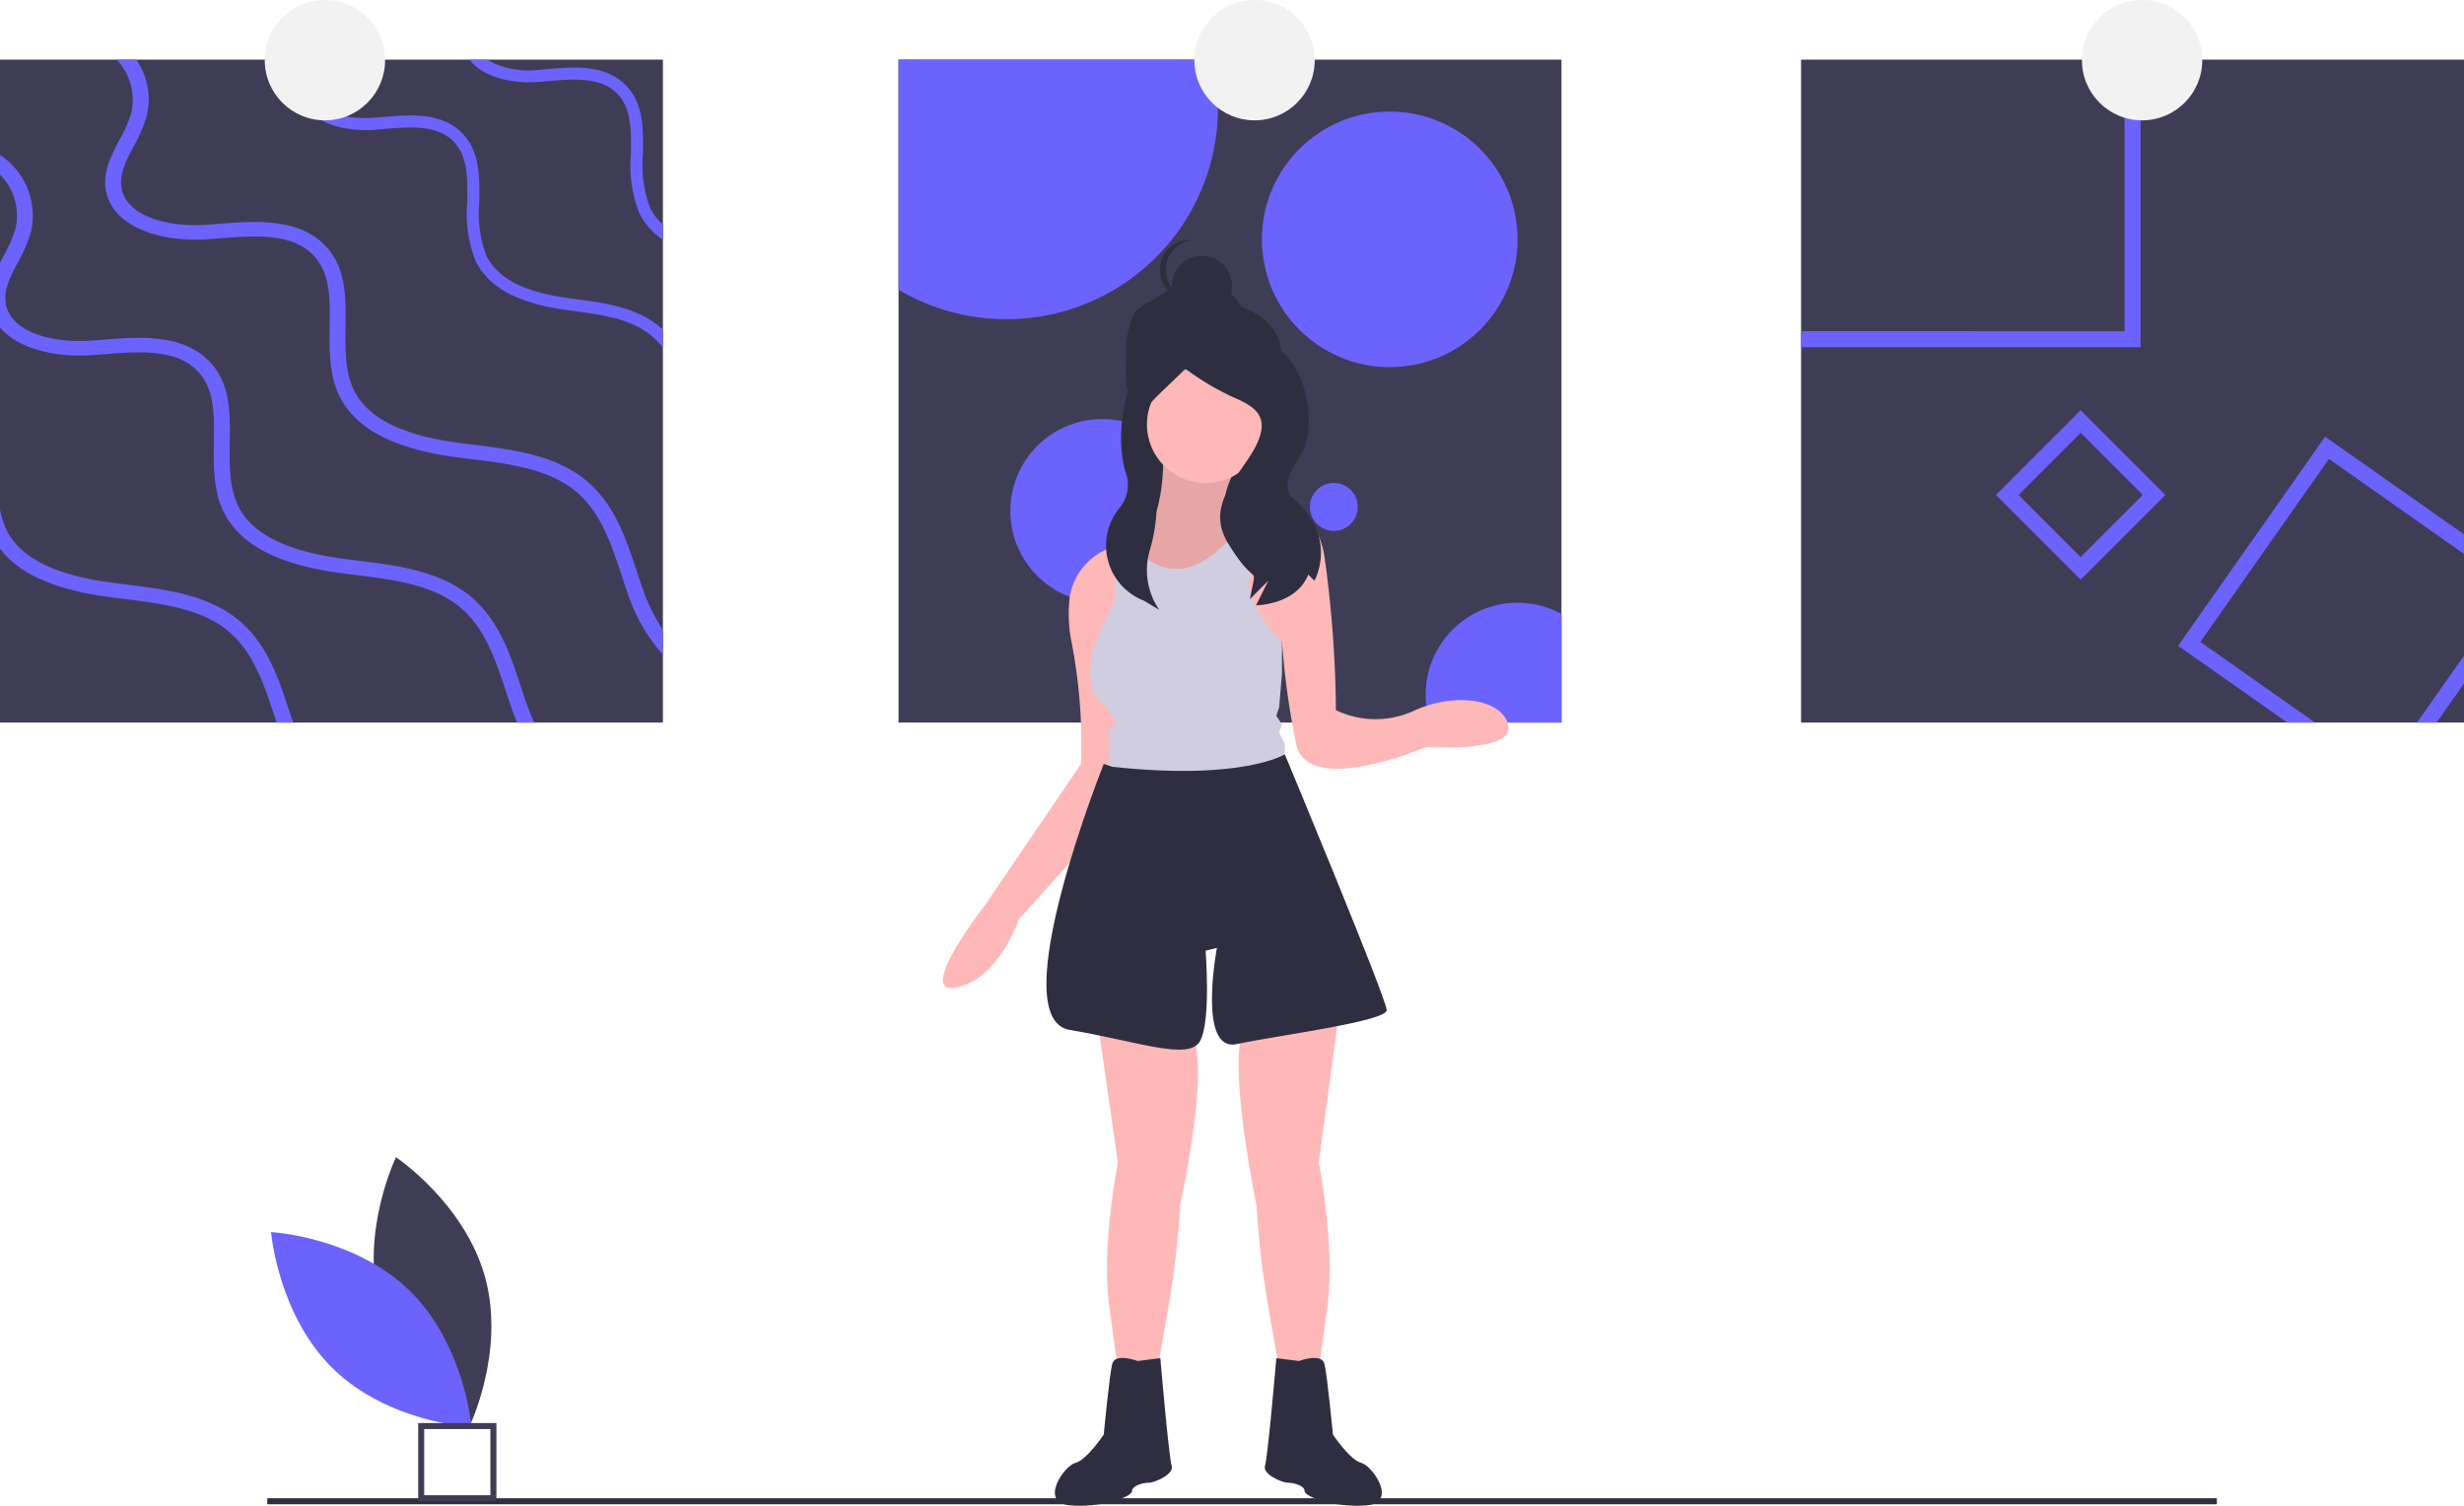 <svg xmlns="http://www.w3.org/2000/svg" width="207.651" height="126.895" viewBox="0 0 207.651 126.895">
  <g id="Grupo_16063" data-name="Grupo 16063" transform="translate(-6727.998 618.288)">
    <path id="Caminho_10864" data-name="Caminho 10864" d="M236.158,634.55c1.7,6.286,7.524,10.178,7.524,10.178s3.067-6.3,1.367-12.583-7.524-10.178-7.524-10.178S234.457,628.265,236.158,634.55Z" transform="translate(6523.847 -1142.731)" fill="#3f3d56"/>
    <path id="Caminho_10865" data-name="Caminho 10865" d="M203.739,658.67c4.666,4.542,5.236,11.524,5.236,11.524s-6.995-.382-11.661-4.924-5.236-11.524-5.236-11.524S199.074,654.128,203.739,658.67Z" transform="translate(6558.764 -1168.202)" fill="#6c63ff"/>
    <rect id="Retângulo_6391" data-name="Retângulo 6391" width="164.295" height="0.507" transform="translate(6750.524 -492.024)" fill="#2f2e41"/>
    <path id="Caminho_10866" data-name="Caminho 10866" d="M261.118,741.4h-6.592v-6.592h6.592Zm-6.085-.507h5.578v-5.578h-5.578Z" transform="translate(6508.714 -1233.171)" fill="#3f3d56"/>
    <rect id="Retângulo_6392" data-name="Retângulo 6392" width="55.867" height="55.867" transform="translate(6727.998 -613.262)" fill="#3f3d56"/>
    <path id="Caminho_10867" data-name="Caminho 10867" d="M292.561,169.93v1.282a5.8,5.8,0,0,1-1.992-2.258,10.855,10.855,0,0,1-.7-4.971c.027-2.016.054-3.917-1.225-5.156-1.407-1.36-3.658-1.168-5.836-.983-.256.02-.512.044-.764.064-2.184.165-4.617-.387-5.8-1.878h1.474a7.038,7.038,0,0,0,4.251.868c.246-.017.5-.04.751-.061,2.292-.2,4.89-.417,6.623,1.262,1.6,1.541,1.565,3.756,1.535,5.9a10.088,10.088,0,0,0,.6,4.513A4.616,4.616,0,0,0,292.561,169.93Z" transform="translate(6491.304 -769.292)" fill="#6c63ff"/>
    <path id="Caminho_10868" data-name="Caminho 10868" d="M233.954,178.8v1.5a6.387,6.387,0,0,0-.821-.885c-1.737-1.531-4.23-1.868-6.64-2.2-.313-.04-.619-.084-.926-.128-3.907-.562-6.331-1.9-7.4-4.1a10.854,10.854,0,0,1-.7-4.971c.027-2.016.054-3.917-1.225-5.156-1.407-1.36-3.658-1.168-5.836-.983-.256.02-.512.044-.764.064-2.807.212-6.028-.761-6.468-3.389a4.506,4.506,0,0,1,.407-2.528h1.1a4.082,4.082,0,0,0-.515,2.359c.333,2.006,3.032,2.726,5.4,2.548.246-.017.5-.04.751-.061,2.292-.2,4.89-.417,6.623,1.262,1.6,1.541,1.565,3.756,1.535,5.9a10.089,10.089,0,0,0,.6,4.513c.915,1.871,3.086,3.029,6.64,3.541.3.044.609.087.915.128,2.558.347,5.206.707,7.175,2.44Q233.879,178.722,233.954,178.8Z" transform="translate(6549.911 -769.292)" fill="#6c63ff"/>
    <path id="Caminho_10869" data-name="Caminho 10869" d="M168.671,204.1v2.073a14.786,14.786,0,0,1-3.009-5.284c-.165-.471-.323-.952-.481-1.434-.872-2.635-1.774-5.358-3.921-7.1-2.3-1.858-5.583-2.268-8.764-2.665-.407-.05-.814-.1-1.218-.155-5.156-.683-8.35-2.309-9.767-4.967-.983-1.848-.952-3.975-.922-6.031.037-2.443.074-4.752-1.615-6.253-1.854-1.649-4.826-1.417-7.7-1.191-.34.027-.676.054-1.006.077-3.705.256-7.956-.922-8.535-4.109-.286-1.562.444-2.945,1.148-4.284a10.9,10.9,0,0,0,.983-2.248,4.909,4.909,0,0,0-1.225-4.5h1.649a5.93,5.93,0,0,1,.872,4.789,12.147,12.147,0,0,1-1.08,2.494c-.643,1.218-1.245,2.369-1.033,3.547.444,2.43,4,3.3,7.121,3.09.326-.024.66-.05.993-.074,3.022-.239,6.448-.5,8.737,1.531,2.1,1.868,2.063,4.553,2.023,7.148-.027,1.915-.057,3.891.784,5.476,1.208,2.265,4.076,3.672,8.764,4.294.4.054.8.1,1.2.155,3.379.421,6.869.855,9.464,2.958,2.433,1.972,3.392,4.863,4.315,7.66.158.478.316.949.478,1.417A15.953,15.953,0,0,0,168.671,204.1Z" transform="translate(6615.193 -769.292)" fill="#6c63ff"/>
    <path id="Caminho_10870" data-name="Caminho 10870" d="M77,211.009c1.535,1.858,4.789,2.544,7.707,2.342.33-.023.666-.05,1.006-.077,2.871-.225,5.842-.458,7.7,1.191,1.689,1.5,1.652,3.81,1.615,6.253-.03,2.056-.061,4.183.922,6.031,1.417,2.659,4.611,4.284,9.767,4.967.4.054.811.1,1.218.155,3.18.4,6.468.808,8.764,2.665,2.147,1.74,3.049,4.463,3.921,7.1.158.481.316.963.481,1.434.151.434.313.848.481,1.249h1.44c-.252-.549-.468-1.1-.653-1.622-.162-.468-.32-.939-.478-1.417-.922-2.8-1.881-5.688-4.315-7.66-2.595-2.1-6.085-2.538-9.464-2.958-.4-.051-.808-.1-1.2-.155-4.688-.623-7.556-2.029-8.764-4.294-.841-1.585-.811-3.561-.784-5.476.04-2.595.081-5.28-2.023-7.148-2.289-2.036-5.715-1.77-8.737-1.531-.333.024-.666.05-.993.074-3.12.215-6.677-.66-7.121-3.09-.212-1.178.39-2.329,1.033-3.547A12.147,12.147,0,0,0,79.6,203,6.118,6.118,0,0,0,77,196.48v1.649a4.924,4.924,0,0,1,1.3,4.58,10.9,10.9,0,0,1-.983,2.248c-.108.205-.215.407-.32.616Z" transform="translate(6650.998 -801.711)" fill="#6c63ff"/>
    <path id="Caminho_10871" data-name="Caminho 10871" d="M101.713,364.757h-1.4c-.074-.219-.145-.441-.219-.663-.872-2.635-1.774-5.358-3.921-7.1-2.3-1.858-5.583-2.268-8.764-2.666-.407-.05-.814-.1-1.218-.155-4.55-.6-7.576-1.942-9.195-4.076v-3.349a6.352,6.352,0,0,0,.623,1.918c1.208,2.265,4.076,3.672,8.764,4.294.4.054.8.1,1.2.155,3.379.421,6.869.855,9.464,2.958,2.433,1.972,3.392,4.863,4.315,7.66C101.484,364.08,101.6,364.42,101.713,364.757Z" transform="translate(6650.998 -922.151)" fill="#6c63ff"/>
    <rect id="Retângulo_6393" data-name="Retângulo 6393" width="55.867" height="55.867" transform="translate(6803.721 -613.262)" fill="#3f3d56"/>
    <path id="Caminho_10872" data-name="Caminho 10872" d="M485.366,160.069a17.838,17.838,0,0,1-26.924,15.35V156.03h26.463A17.721,17.721,0,0,1,485.366,160.069Z" transform="translate(6345.279 -769.292)" fill="#6c63ff"/>
    <circle id="Elipse_1433" data-name="Elipse 1433" cx="10.77" cy="10.77" r="10.77" transform="translate(6834.347 -608.886)" fill="#6c63ff"/>
    <circle id="Elipse_1434" data-name="Elipse 1434" cx="7.741" cy="7.741" r="7.741" transform="translate(6813.145 -582.972)" fill="#6c63ff"/>
    <path id="Caminho_10873" data-name="Caminho 10873" d="M693.663,387.533v9.154H682.587a7.741,7.741,0,0,1,11.076-9.154Z" transform="translate(6165.926 -954.081)" fill="#6c63ff"/>
    <circle id="Elipse_1435" data-name="Elipse 1435" cx="2.019" cy="2.019" r="2.019" transform="translate(6838.386 -577.587)" fill="#6c63ff"/>
    <rect id="Retângulo_6394" data-name="Retângulo 6394" width="55.867" height="55.867" transform="translate(6879.781 -613.262)" fill="#3f3d56"/>
    <path id="Caminho_10874" data-name="Caminho 10874" d="M868.841,156.03v22.885H841.58v1.346h28.607V156.03Z" transform="translate(6038.201 -769.292)" fill="#6c63ff"/>
    <path id="Caminho_10875" data-name="Caminho 10875" d="M1023.428,340.19l2.312-3.288v-2.339l-3.958,5.627Zm-9.39-24.09-12.388,17.618,9.2,6.472h2.339l-9.669-6.8,10.84-15.417,11.375,8v-1.646Z" transform="translate(5909.908 -897.585)" fill="#6c63ff"/>
    <path id="Caminho_10876" data-name="Caminho 10876" d="M931.432,304.86,924.294,312l7.138,7.138L938.57,312ZM926.2,312l5.237-5.237L936.669,312l-5.237,5.237Z" transform="translate(5971.908 -888.576)" fill="#6c63ff"/>
    <circle id="Elipse_1436" data-name="Elipse 1436" cx="5.071" cy="5.071" r="5.071" transform="translate(6750.309 -618.288)" fill="#f2f2f2"/>
    <circle id="Elipse_1437" data-name="Elipse 1437" cx="5.071" cy="5.071" r="5.071" transform="translate(6828.654 -618.288)" fill="#f2f2f2"/>
    <circle id="Elipse_1438" data-name="Elipse 1438" cx="5.071" cy="5.071" r="5.071" transform="translate(6903.449 -618.288)" fill="#f2f2f2"/>
    <circle id="Elipse_1439" data-name="Elipse 1439" cx="4.817" cy="4.817" r="4.817" transform="translate(6823.709 -593.315)" fill="#ffb8b8"/>
    <path id="Caminho_10877" data-name="Caminho 10877" d="M570.625,287.088s1.268,6.592.761,7.86,7.1-.507,7.1-.507-1.521-6.592-1.268-8.113S570.625,287.088,570.625,287.088Z" transform="translate(6255.366 -873.303)" fill="#ffb8b8"/>
    <path id="Caminho_10886" data-name="Caminho 10886" d="M560.5,250.627a2.723,2.723,0,0,0-1.2.053,3.141,3.141,0,0,0-.856.562,10.026,10.026,0,0,1-1.464.97,3.418,3.418,0,0,0-1.139.8,2.43,2.43,0,0,0-.322.609,7.294,7.294,0,0,0-.383,3.97,1.826,1.826,0,0,0,.169.545c.264.485.846.677,1.336.931a11.413,11.413,0,0,1,2.4,2.016,4.691,4.691,0,0,0,.948.731,5.629,5.629,0,0,0,3.643.19.656.656,0,0,0,.655-.663l.965-4.341a7.075,7.075,0,0,0,.247-1.974,5.618,5.618,0,0,0-1.411-3.262C563.182,250.89,561.678,250.752,560.5,250.627Z" transform="translate(6267.88 -845.074)" fill="#2f2e41"/>
    <rect id="Retângulo_6233" data-name="Retângulo 6233" width="10.506" height="15.311" transform="translate(6823.992 -587.44)" fill="#2f2e41"/>
    <path id="Caminho_10500" data-name="Caminho 10500" d="M297.456,245.878s.4,7.559-3.1,7.869c-2.446.217,4.769,6.915,4.769,6.915l6.2-8.585s-4.648.476-1.669-4.769Z" transform="translate(6528.566 -826.255)" fill="#ffb8b8"/>
    <path id="Caminho_10501" data-name="Caminho 10501" d="M305.323,252.079l-1.959,2.713-4.242,5.87a38.492,38.492,0,0,1-4.821-5.332c-.48-.768-.643-1.36-.177-1.535l.007,0a.755.755,0,0,1,.208-.046l.012,0a2.22,2.22,0,0,0,.6-.134c2.855-1.067,2.505-7.734,2.505-7.734l6.2,1.431c-1.987,3.5-.579,4.453.578,4.7a3.864,3.864,0,0,0,.772.081C305.2,252.092,305.323,252.079,305.323,252.079Z" transform="translate(6528.568 -826.256)" opacity="0.1"/>
    <path id="Caminho_10502" data-name="Caminho 10502" d="M309.184,180.8c-1.135,3.361-2.876,6.423-6.423,6.423a6.559,6.559,0,0,1-6.423-6.423c-.255-4.526,2.794-6.442,6.423-6.423C307.048,174.4,310.531,176.808,309.184,180.8Z" transform="translate(6526.531 -767.382)" fill="#2f2e41"/>
    <path id="Caminho_10503" data-name="Caminho 10503" d="M283.216,519.9l1.669,11.685s-1.431,7.154-.715,12.162l.715,5.246h3.339l.954-5.485a74.772,74.772,0,0,0,.954-8.346s2.623-11.923.954-14.308Z" transform="translate(6537.322 -1051.87)" fill="#ffb8b8"/>
    <path id="Caminho_10504" data-name="Caminho 10504" d="M358.688,515.851l-1.669,12.4s1.431,7.154.715,12.162l-.715,5.246H353.68l-.954-5.485a74.765,74.765,0,0,1-.954-8.346s-2.623-12.638-.954-15.023Z" transform="translate(6482.119 -1048.536)" fill="#ffb8b8"/>
    <path id="Caminho_10505" data-name="Caminho 10505" d="M365.611,679.334s1.908-.715,2.146.238.715,5.962.715,5.962,1.431,2.146,2.385,2.385,3.1,3.338.477,3.577-5.246-.715-5.246-1.192-.954-.715-1.431-.715-2.146-.715-1.908-1.431.954-9.062.954-9.062Z" transform="translate(6471.857 -1182.926)" fill="#2f2e41"/>
    <path id="Caminho_10506" data-name="Caminho 10506" d="M269.581,679.334s-1.908-.715-2.146.238-.715,5.962-.715,5.962-1.431,2.146-2.385,2.385-3.1,3.338-.477,3.577,5.246-.715,5.246-1.192.954-.715,1.431-.715,2.146-.715,1.908-1.431-.954-9.062-.954-9.062Z" transform="translate(6554.295 -1182.926)" fill="#2f2e41"/>
    <ellipse id="Elipse_1265" data-name="Elipse 1265" cx="4.945" cy="4.945" rx="4.945" ry="4.945" transform="translate(6824.655 -587.468)" fill="#ffb8b8"/>
    <path id="Caminho_10507" data-name="Caminho 10507" d="M363.4,296.14s-10.015,4.293-10.969-.238a65.472,65.472,0,0,1-1.192-8.584l0,0c-.14-.085-5.074-3.113-4.1-7.3a6.31,6.31,0,0,1,1.244-2.475s.147-.1.4-.228a7.922,7.922,0,0,1,.9-.412c1.684-.641,4.484-1,5.139,3.261a97.945,97.945,0,0,1,.954,12.878,7.715,7.715,0,0,0,6.678,0c3.816-1.669,7.632-.715,7.87,1.431S363.4,296.14,363.4,296.14Z" transform="translate(6484.803 -851.48)" fill="#ffb8b8"/>
    <path id="Caminho_10508" data-name="Caminho 10508" d="M224.7,290.419,224.649,292l-.569,17.863-.1,2.968-8.345,9.3s-1.669,5.006-5.247,5.722,2.385-6.914,2.385-6.914l8.109-11.924.012-.4a45.325,45.325,0,0,0-.83-9.962,11.947,11.947,0,0,1-.136-3.706,5.331,5.331,0,0,1,3.814-4.268,6.537,6.537,0,0,1,.726-.214l.007,0c.108-.027.18-.041.208-.046Z" transform="translate(6598.221 -862.928)" fill="#ffb8b8"/>
    <path id="Caminho_10509" data-name="Caminho 10509" d="M295.863,297.947v.954c-3.477,4.249-11.172,2.242-13.975,1.325-.659-.216-1.048-.371-1.048-.371a2.467,2.467,0,0,0,.238-.954v-2.145c0-.715.237-.238.475-.477s-.714-1.669-.714-1.669c-2.385-1.431-.954-5.485-.954-5.485l1.668-3.577v-4.507a6.532,6.532,0,0,1,.726-.214l.007,0a.758.758,0,0,1,.208-.046l.012,0a2.216,2.216,0,0,0,.6-.134,3.95,3.95,0,0,0,3.459,2.281c2.443.175,4.759-2.459,5.824-3.885a3.863,3.863,0,0,0,.772.081,7.9,7.9,0,0,1,.9-.412L293,283.162c-.938,2.344,2.5,5.839,2.62,5.96l0,0v2.623l-.238,2.862-.239.715.477.715-.238.715.238.477C295.863,297.708,295.863,297.472,295.863,297.947Z" transform="translate(6540.414 -853.286)" fill="#d0cde1"/>
    <path id="Caminho_10510" data-name="Caminho 10510" d="M264.125,392.184l-.715-.238s-8.585,21.462-2.862,22.415,10.015,2.623,10.969.954.477-7.631.477-7.631l.954-.238s-1.669,8.823,1.669,8.108,12.639-1.908,12.639-2.862-8.585-21.555-8.585-21.555S275.094,393.376,264.125,392.184Z" transform="translate(6557.604 -945.853)" fill="#2f2e41"/>
    <ellipse id="Elipse_1266" data-name="Elipse 1266" cx="2.535" cy="2.535" rx="2.535" ry="2.535" transform="translate(6826.756 -596.728)" fill="#2f2e41"/>
    <path id="Caminho_10511" data-name="Caminho 10511" d="M313.18,148.2a2.536,2.536,0,0,1,2.282-2.523c-.083-.008-.168-.013-.253-.013a2.535,2.535,0,1,0,0,5.071c.086,0,.17,0,.254-.013A2.536,2.536,0,0,1,313.18,148.2Z" transform="translate(6513.068 -743.749)" fill="#2f2e41"/>
    <path id="Caminho_10512" data-name="Caminho 10512" d="M293.111,195.544s-.053-.295-2.124.482-3.312,6.507-2.277,9.871a3.083,3.083,0,0,1-.476,3.018A4.985,4.985,0,0,0,290,216.657q.128.056.262.111l1.294.776a5.919,5.919,0,0,1-.824-4.947,14.236,14.236,0,0,0,.257-7.288c-.095-.407-.2-.826-.325-1.254-1.035-3.624-.532-3.205,3.092-6.829a23.035,23.035,0,0,0,3.882,2.329c1.812.776,3.365,1.553,2.071,4.141s-4.4,4.918-2.329,8.282,2.329,2.071,2.071,3.365h0l-.259,1.294,1.553-1.553-1.035,2.071s3.365,0,4.4-2.588l.518.518s2.071-3.624-1.812-6.988c0,0-1.294-.776.518-3.365s.42-8.153-1.909-9.188S293.111,195.544,293.111,195.544Z" transform="translate(6534.139 -784.434)" fill="#2f2e41"/>
  </g>
</svg>
